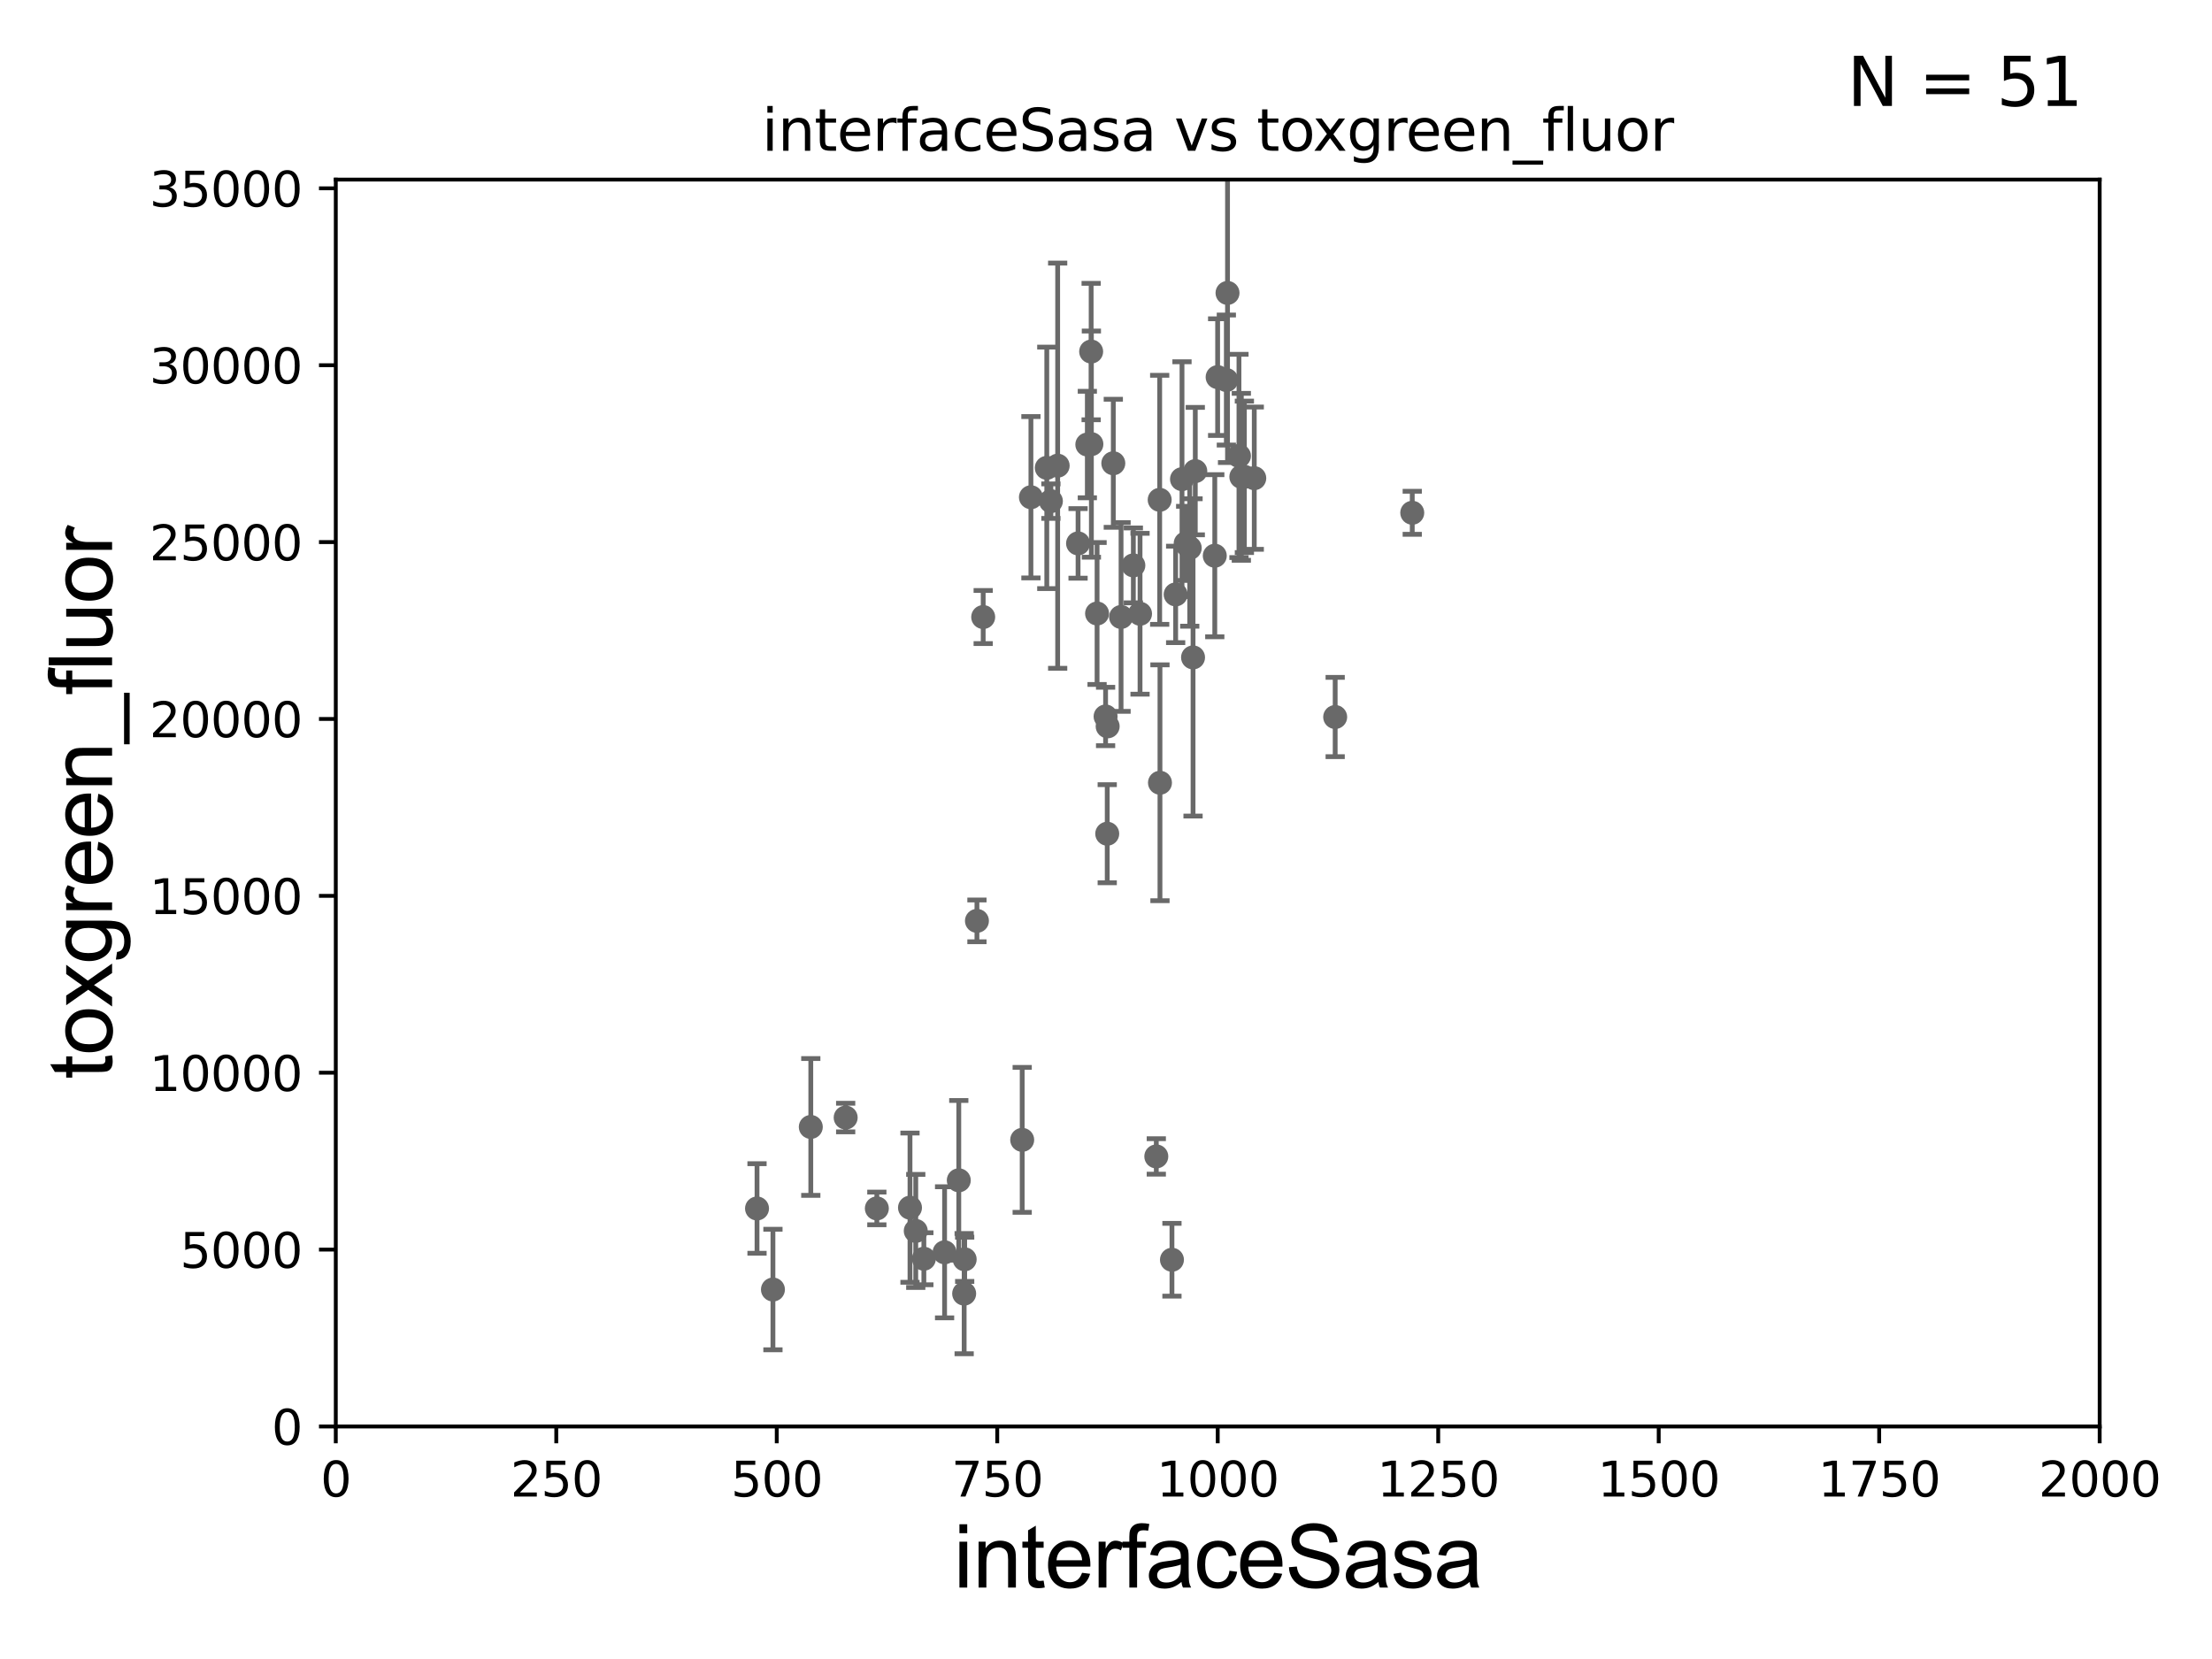 <?xml version="1.0" encoding="utf-8" standalone="no"?>
<!DOCTYPE svg PUBLIC "-//W3C//DTD SVG 1.1//EN"
  "http://www.w3.org/Graphics/SVG/1.1/DTD/svg11.dtd">
<svg xmlns:xlink="http://www.w3.org/1999/xlink" width="460.8pt" height="345.6pt" viewBox="0 0 460.8 345.6" xmlns="http://www.w3.org/2000/svg" version="1.1">
 <defs>
  <style type="text/css">*{stroke-linejoin: round; stroke-linecap: butt}</style>
 </defs>
 <g id="figure_1">
  <g id="patch_1">
   <path d="M 0 345.6 
L 460.8 345.6 
L 460.8 0 
L 0 0 
z
" style="fill: #ffffff"/>
  </g>
  <g id="axes_1">
   <g id="patch_2">
    <path d="M 69.95 297.16 
L 437.4 297.16 
L 437.4 37.411 
L 69.95 37.411 
z
" style="fill: #ffffff"/>
   </g>
   <g id="PathCollection_1">
    <defs>
     <path id="m11d00d1cd7" d="M 0 1.118 
C 0.297 1.118 0.581 1 0.791 0.791 
C 1 0.581 1.118 0.297 1.118 0 
C 1.118 -0.297 1 -0.581 0.791 -0.791 
C 0.581 -1 0.297 -1.118 0 -1.118 
C -0.297 -1.118 -0.581 -1 -0.791 -0.791 
C -1 -0.581 -1.118 -0.297 -1.118 0 
C -1.118 0.297 -1 0.581 -0.791 0.791 
C -0.581 1 -0.297 1.118 0 1.118 
z
" style="stroke: #696969"/>
    </defs>
    <g clip-path="url(#p1faf24bd53)">
     <use xlink:href="#m11d00d1cd7" x="246.998" y="113.199" style="fill: #696969; stroke: #696969"/>
     <use xlink:href="#m11d00d1cd7" x="204.817" y="128.542" style="fill: #696969; stroke: #696969"/>
     <use xlink:href="#m11d00d1cd7" x="226.511" y="92.606" style="fill: #696969; stroke: #696969"/>
     <use xlink:href="#m11d00d1cd7" x="220.331" y="97.008" style="fill: #696969; stroke: #696969"/>
     <use xlink:href="#m11d00d1cd7" x="218.922" y="104.399" style="fill: #696969; stroke: #696969"/>
     <use xlink:href="#m11d00d1cd7" x="212.941" y="237.453" style="fill: #696969; stroke: #696969"/>
     <use xlink:href="#m11d00d1cd7" x="233.537" y="128.528" style="fill: #696969; stroke: #696969"/>
     <use xlink:href="#m11d00d1cd7" x="230.656" y="173.68" style="fill: #696969; stroke: #696969"/>
     <use xlink:href="#m11d00d1cd7" x="240.879" y="240.906" style="fill: #696969; stroke: #696969"/>
     <use xlink:href="#m11d00d1cd7" x="244.14" y="262.429" style="fill: #696969; stroke: #696969"/>
     <use xlink:href="#m11d00d1cd7" x="157.701" y="251.749" style="fill: #696969; stroke: #696969"/>
     <use xlink:href="#m11d00d1cd7" x="230.746" y="151.31" style="fill: #696969; stroke: #696969"/>
     <use xlink:href="#m11d00d1cd7" x="214.76" y="103.583" style="fill: #696969; stroke: #696969"/>
     <use xlink:href="#m11d00d1cd7" x="200.852" y="269.485" style="fill: #696969; stroke: #696969"/>
     <use xlink:href="#m11d00d1cd7" x="200.959" y="262.34" style="fill: #696969; stroke: #696969"/>
     <use xlink:href="#m11d00d1cd7" x="203.514" y="191.835" style="fill: #696969; stroke: #696969"/>
     <use xlink:href="#m11d00d1cd7" x="192.456" y="262.218" style="fill: #696969; stroke: #696969"/>
     <use xlink:href="#m11d00d1cd7" x="189.568" y="251.58" style="fill: #696969; stroke: #696969"/>
     <use xlink:href="#m11d00d1cd7" x="199.733" y="245.88" style="fill: #696969; stroke: #696969"/>
     <use xlink:href="#m11d00d1cd7" x="176.169" y="232.809" style="fill: #696969; stroke: #696969"/>
     <use xlink:href="#m11d00d1cd7" x="196.775" y="260.876" style="fill: #696969; stroke: #696969"/>
     <use xlink:href="#m11d00d1cd7" x="190.769" y="256.425" style="fill: #696969; stroke: #696969"/>
     <use xlink:href="#m11d00d1cd7" x="161.017" y="268.632" style="fill: #696969; stroke: #696969"/>
     <use xlink:href="#m11d00d1cd7" x="182.662" y="251.735" style="fill: #696969; stroke: #696969"/>
     <use xlink:href="#m11d00d1cd7" x="168.904" y="234.765" style="fill: #696969; stroke: #696969"/>
     <use xlink:href="#m11d00d1cd7" x="231.922" y="96.508" style="fill: #696969; stroke: #696969"/>
     <use xlink:href="#m11d00d1cd7" x="253.655" y="78.559" style="fill: #696969; stroke: #696969"/>
     <use xlink:href="#m11d00d1cd7" x="248.533" y="136.951" style="fill: #696969; stroke: #696969"/>
     <use xlink:href="#m11d00d1cd7" x="246.232" y="99.816" style="fill: #696969; stroke: #696969"/>
     <use xlink:href="#m11d00d1cd7" x="258.099" y="94.978" style="fill: #696969; stroke: #696969"/>
     <use xlink:href="#m11d00d1cd7" x="224.58" y="113.2" style="fill: #696969; stroke: #696969"/>
     <use xlink:href="#m11d00d1cd7" x="255.47" y="79.167" style="fill: #696969; stroke: #696969"/>
     <use xlink:href="#m11d00d1cd7" x="261.287" y="99.614" style="fill: #696969; stroke: #696969"/>
     <use xlink:href="#m11d00d1cd7" x="227.307" y="73.236" style="fill: #696969; stroke: #696969"/>
     <use xlink:href="#m11d00d1cd7" x="253.061" y="115.767" style="fill: #696969; stroke: #696969"/>
     <use xlink:href="#m11d00d1cd7" x="258.593" y="99.328" style="fill: #696969; stroke: #696969"/>
     <use xlink:href="#m11d00d1cd7" x="247.844" y="114.153" style="fill: #696969; stroke: #696969"/>
     <use xlink:href="#m11d00d1cd7" x="227.355" y="92.52" style="fill: #696969; stroke: #696969"/>
     <use xlink:href="#m11d00d1cd7" x="259.227" y="99.335" style="fill: #696969; stroke: #696969"/>
     <use xlink:href="#m11d00d1cd7" x="237.491" y="127.858" style="fill: #696969; stroke: #696969"/>
     <use xlink:href="#m11d00d1cd7" x="244.911" y="123.829" style="fill: #696969; stroke: #696969"/>
     <use xlink:href="#m11d00d1cd7" x="255.716" y="61.025" style="fill: #696969; stroke: #696969"/>
     <use xlink:href="#m11d00d1cd7" x="249.001" y="98.139" style="fill: #696969; stroke: #696969"/>
     <use xlink:href="#m11d00d1cd7" x="230.314" y="149.256" style="fill: #696969; stroke: #696969"/>
     <use xlink:href="#m11d00d1cd7" x="218.064" y="97.461" style="fill: #696969; stroke: #696969"/>
     <use xlink:href="#m11d00d1cd7" x="241.643" y="163.062" style="fill: #696969; stroke: #696969"/>
     <use xlink:href="#m11d00d1cd7" x="236.098" y="117.781" style="fill: #696969; stroke: #696969"/>
     <use xlink:href="#m11d00d1cd7" x="294.197" y="106.821" style="fill: #696969; stroke: #696969"/>
     <use xlink:href="#m11d00d1cd7" x="228.541" y="127.804" style="fill: #696969; stroke: #696969"/>
     <use xlink:href="#m11d00d1cd7" x="241.584" y="104.123" style="fill: #696969; stroke: #696969"/>
     <use xlink:href="#m11d00d1cd7" x="278.142" y="149.367" style="fill: #696969; stroke: #696969"/>
    </g>
   </g>
   <g id="matplotlib.axis_1">
    <g id="xtick_1">
     <g id="line2d_1">
      <defs>
       <path id="meb6c9aed50" d="M 0 0 
L 0 3.5 
" style="stroke: #000000; stroke-width: 0.8"/>
      </defs>
      <g>
       <use xlink:href="#meb6c9aed50" x="69.95" y="297.16" style="stroke: #000000; stroke-width: 0.8"/>
      </g>
     </g>
     <g id="text_1">
      <!-- 0 -->
      <g transform="translate(66.769 311.758)scale(0.1 -0.1)">
       <defs>
        <path id="DejaVuSans-30" d="M 2034 4250 
Q 1547 4250 1301 3770 
Q 1056 3291 1056 2328 
Q 1056 1369 1301 889 
Q 1547 409 2034 409 
Q 2525 409 2770 889 
Q 3016 1369 3016 2328 
Q 3016 3291 2770 3770 
Q 2525 4250 2034 4250 
z
M 2034 4750 
Q 2819 4750 3233 4129 
Q 3647 3509 3647 2328 
Q 3647 1150 3233 529 
Q 2819 -91 2034 -91 
Q 1250 -91 836 529 
Q 422 1150 422 2328 
Q 422 3509 836 4129 
Q 1250 4750 2034 4750 
z
" transform="scale(0.016)"/>
       </defs>
       <use xlink:href="#DejaVuSans-30"/>
      </g>
     </g>
    </g>
    <g id="xtick_2">
     <g id="line2d_2">
      <g>
       <use xlink:href="#meb6c9aed50" x="115.881" y="297.16" style="stroke: #000000; stroke-width: 0.8"/>
      </g>
     </g>
     <g id="text_2">
      <!-- 250 -->
      <g transform="translate(106.338 311.758)scale(0.1 -0.1)">
       <defs>
        <path id="DejaVuSans-32" d="M 1228 531 
L 3431 531 
L 3431 0 
L 469 0 
L 469 531 
Q 828 903 1448 1529 
Q 2069 2156 2228 2338 
Q 2531 2678 2651 2914 
Q 2772 3150 2772 3378 
Q 2772 3750 2511 3984 
Q 2250 4219 1831 4219 
Q 1534 4219 1204 4116 
Q 875 4013 500 3803 
L 500 4441 
Q 881 4594 1212 4672 
Q 1544 4750 1819 4750 
Q 2544 4750 2975 4387 
Q 3406 4025 3406 3419 
Q 3406 3131 3298 2873 
Q 3191 2616 2906 2266 
Q 2828 2175 2409 1742 
Q 1991 1309 1228 531 
z
" transform="scale(0.016)"/>
        <path id="DejaVuSans-35" d="M 691 4666 
L 3169 4666 
L 3169 4134 
L 1269 4134 
L 1269 2991 
Q 1406 3038 1543 3061 
Q 1681 3084 1819 3084 
Q 2600 3084 3056 2656 
Q 3513 2228 3513 1497 
Q 3513 744 3044 326 
Q 2575 -91 1722 -91 
Q 1428 -91 1123 -41 
Q 819 9 494 109 
L 494 744 
Q 775 591 1075 516 
Q 1375 441 1709 441 
Q 2250 441 2565 725 
Q 2881 1009 2881 1497 
Q 2881 1984 2565 2268 
Q 2250 2553 1709 2553 
Q 1456 2553 1204 2497 
Q 953 2441 691 2322 
L 691 4666 
z
" transform="scale(0.016)"/>
       </defs>
       <use xlink:href="#DejaVuSans-32"/>
       <use xlink:href="#DejaVuSans-35" x="63.623"/>
       <use xlink:href="#DejaVuSans-30" x="127.246"/>
      </g>
     </g>
    </g>
    <g id="xtick_3">
     <g id="line2d_3">
      <g>
       <use xlink:href="#meb6c9aed50" x="161.812" y="297.16" style="stroke: #000000; stroke-width: 0.8"/>
      </g>
     </g>
     <g id="text_3">
      <!-- 500 -->
      <g transform="translate(152.269 311.758)scale(0.1 -0.1)">
       <use xlink:href="#DejaVuSans-35"/>
       <use xlink:href="#DejaVuSans-30" x="63.623"/>
       <use xlink:href="#DejaVuSans-30" x="127.246"/>
      </g>
     </g>
    </g>
    <g id="xtick_4">
     <g id="line2d_4">
      <g>
       <use xlink:href="#meb6c9aed50" x="207.744" y="297.16" style="stroke: #000000; stroke-width: 0.8"/>
      </g>
     </g>
     <g id="text_4">
      <!-- 750 -->
      <g transform="translate(198.2 311.758)scale(0.1 -0.1)">
       <defs>
        <path id="DejaVuSans-37" d="M 525 4666 
L 3525 4666 
L 3525 4397 
L 1831 0 
L 1172 0 
L 2766 4134 
L 525 4134 
L 525 4666 
z
" transform="scale(0.016)"/>
       </defs>
       <use xlink:href="#DejaVuSans-37"/>
       <use xlink:href="#DejaVuSans-35" x="63.623"/>
       <use xlink:href="#DejaVuSans-30" x="127.246"/>
      </g>
     </g>
    </g>
    <g id="xtick_5">
     <g id="line2d_5">
      <g>
       <use xlink:href="#meb6c9aed50" x="253.675" y="297.16" style="stroke: #000000; stroke-width: 0.8"/>
      </g>
     </g>
     <g id="text_5">
      <!-- 1000 -->
      <g transform="translate(240.95 311.758)scale(0.1 -0.1)">
       <defs>
        <path id="DejaVuSans-31" d="M 794 531 
L 1825 531 
L 1825 4091 
L 703 3866 
L 703 4441 
L 1819 4666 
L 2450 4666 
L 2450 531 
L 3481 531 
L 3481 0 
L 794 0 
L 794 531 
z
" transform="scale(0.016)"/>
       </defs>
       <use xlink:href="#DejaVuSans-31"/>
       <use xlink:href="#DejaVuSans-30" x="63.623"/>
       <use xlink:href="#DejaVuSans-30" x="127.246"/>
       <use xlink:href="#DejaVuSans-30" x="190.869"/>
      </g>
     </g>
    </g>
    <g id="xtick_6">
     <g id="line2d_6">
      <g>
       <use xlink:href="#meb6c9aed50" x="299.606" y="297.16" style="stroke: #000000; stroke-width: 0.8"/>
      </g>
     </g>
     <g id="text_6">
      <!-- 1250 -->
      <g transform="translate(286.881 311.758)scale(0.1 -0.1)">
       <use xlink:href="#DejaVuSans-31"/>
       <use xlink:href="#DejaVuSans-32" x="63.623"/>
       <use xlink:href="#DejaVuSans-35" x="127.246"/>
       <use xlink:href="#DejaVuSans-30" x="190.869"/>
      </g>
     </g>
    </g>
    <g id="xtick_7">
     <g id="line2d_7">
      <g>
       <use xlink:href="#meb6c9aed50" x="345.538" y="297.16" style="stroke: #000000; stroke-width: 0.8"/>
      </g>
     </g>
     <g id="text_7">
      <!-- 1500 -->
      <g transform="translate(332.812 311.758)scale(0.1 -0.1)">
       <use xlink:href="#DejaVuSans-31"/>
       <use xlink:href="#DejaVuSans-35" x="63.623"/>
       <use xlink:href="#DejaVuSans-30" x="127.246"/>
       <use xlink:href="#DejaVuSans-30" x="190.869"/>
      </g>
     </g>
    </g>
    <g id="xtick_8">
     <g id="line2d_8">
      <g>
       <use xlink:href="#meb6c9aed50" x="391.469" y="297.16" style="stroke: #000000; stroke-width: 0.8"/>
      </g>
     </g>
     <g id="text_8">
      <!-- 1750 -->
      <g transform="translate(378.744 311.758)scale(0.1 -0.1)">
       <use xlink:href="#DejaVuSans-31"/>
       <use xlink:href="#DejaVuSans-37" x="63.623"/>
       <use xlink:href="#DejaVuSans-35" x="127.246"/>
       <use xlink:href="#DejaVuSans-30" x="190.869"/>
      </g>
     </g>
    </g>
    <g id="xtick_9">
     <g id="line2d_9">
      <g>
       <use xlink:href="#meb6c9aed50" x="437.4" y="297.16" style="stroke: #000000; stroke-width: 0.8"/>
      </g>
     </g>
     <g id="text_9">
      <!-- 2000 -->
      <g transform="translate(424.675 311.758)scale(0.1 -0.1)">
       <use xlink:href="#DejaVuSans-32"/>
       <use xlink:href="#DejaVuSans-30" x="63.623"/>
       <use xlink:href="#DejaVuSans-30" x="127.246"/>
       <use xlink:href="#DejaVuSans-30" x="190.869"/>
      </g>
     </g>
    </g>
    <g id="text_10">
     <!-- interfaceSasa -->
     <g transform="translate(198.646 330.722)scale(0.18 -0.18)">
      <defs>
       <path id="ArialMT-69" d="M 425 3934 
L 425 4581 
L 988 4581 
L 988 3934 
L 425 3934 
z
M 425 0 
L 425 3319 
L 988 3319 
L 988 0 
L 425 0 
z
" transform="scale(0.016)"/>
       <path id="ArialMT-6e" d="M 422 0 
L 422 3319 
L 928 3319 
L 928 2847 
Q 1294 3394 1984 3394 
Q 2284 3394 2536 3286 
Q 2788 3178 2913 3003 
Q 3038 2828 3088 2588 
Q 3119 2431 3119 2041 
L 3119 0 
L 2556 0 
L 2556 2019 
Q 2556 2363 2490 2533 
Q 2425 2703 2258 2804 
Q 2091 2906 1866 2906 
Q 1506 2906 1245 2678 
Q 984 2450 984 1813 
L 984 0 
L 422 0 
z
" transform="scale(0.016)"/>
       <path id="ArialMT-74" d="M 1650 503 
L 1731 6 
Q 1494 -44 1306 -44 
Q 1000 -44 831 53 
Q 663 150 594 308 
Q 525 466 525 972 
L 525 2881 
L 113 2881 
L 113 3319 
L 525 3319 
L 525 4141 
L 1084 4478 
L 1084 3319 
L 1650 3319 
L 1650 2881 
L 1084 2881 
L 1084 941 
Q 1084 700 1114 631 
Q 1144 563 1211 522 
Q 1278 481 1403 481 
Q 1497 481 1650 503 
z
" transform="scale(0.016)"/>
       <path id="ArialMT-65" d="M 2694 1069 
L 3275 997 
Q 3138 488 2766 206 
Q 2394 -75 1816 -75 
Q 1088 -75 661 373 
Q 234 822 234 1631 
Q 234 2469 665 2931 
Q 1097 3394 1784 3394 
Q 2450 3394 2872 2941 
Q 3294 2488 3294 1666 
Q 3294 1616 3291 1516 
L 816 1516 
Q 847 969 1125 678 
Q 1403 388 1819 388 
Q 2128 388 2347 550 
Q 2566 713 2694 1069 
z
M 847 1978 
L 2700 1978 
Q 2663 2397 2488 2606 
Q 2219 2931 1791 2931 
Q 1403 2931 1139 2672 
Q 875 2413 847 1978 
z
" transform="scale(0.016)"/>
       <path id="ArialMT-72" d="M 416 0 
L 416 3319 
L 922 3319 
L 922 2816 
Q 1116 3169 1280 3281 
Q 1444 3394 1641 3394 
Q 1925 3394 2219 3213 
L 2025 2691 
Q 1819 2813 1613 2813 
Q 1428 2813 1281 2702 
Q 1134 2591 1072 2394 
Q 978 2094 978 1738 
L 978 0 
L 416 0 
z
" transform="scale(0.016)"/>
       <path id="ArialMT-66" d="M 556 0 
L 556 2881 
L 59 2881 
L 59 3319 
L 556 3319 
L 556 3672 
Q 556 4006 616 4169 
Q 697 4388 901 4523 
Q 1106 4659 1475 4659 
Q 1713 4659 2000 4603 
L 1916 4113 
Q 1741 4144 1584 4144 
Q 1328 4144 1222 4034 
Q 1116 3925 1116 3625 
L 1116 3319 
L 1763 3319 
L 1763 2881 
L 1116 2881 
L 1116 0 
L 556 0 
z
" transform="scale(0.016)"/>
       <path id="ArialMT-61" d="M 2588 409 
Q 2275 144 1986 34 
Q 1697 -75 1366 -75 
Q 819 -75 525 192 
Q 231 459 231 875 
Q 231 1119 342 1320 
Q 453 1522 633 1644 
Q 813 1766 1038 1828 
Q 1203 1872 1538 1913 
Q 2219 1994 2541 2106 
Q 2544 2222 2544 2253 
Q 2544 2597 2384 2738 
Q 2169 2928 1744 2928 
Q 1347 2928 1158 2789 
Q 969 2650 878 2297 
L 328 2372 
Q 403 2725 575 2942 
Q 747 3159 1072 3276 
Q 1397 3394 1825 3394 
Q 2250 3394 2515 3294 
Q 2781 3194 2906 3042 
Q 3031 2891 3081 2659 
Q 3109 2516 3109 2141 
L 3109 1391 
Q 3109 606 3145 398 
Q 3181 191 3288 0 
L 2700 0 
Q 2613 175 2588 409 
z
M 2541 1666 
Q 2234 1541 1622 1453 
Q 1275 1403 1131 1340 
Q 988 1278 909 1158 
Q 831 1038 831 891 
Q 831 666 1001 516 
Q 1172 366 1500 366 
Q 1825 366 2078 508 
Q 2331 650 2450 897 
Q 2541 1088 2541 1459 
L 2541 1666 
z
" transform="scale(0.016)"/>
       <path id="ArialMT-63" d="M 2588 1216 
L 3141 1144 
Q 3050 572 2676 248 
Q 2303 -75 1759 -75 
Q 1078 -75 664 370 
Q 250 816 250 1647 
Q 250 2184 428 2587 
Q 606 2991 970 3192 
Q 1334 3394 1763 3394 
Q 2303 3394 2647 3120 
Q 2991 2847 3088 2344 
L 2541 2259 
Q 2463 2594 2264 2762 
Q 2066 2931 1784 2931 
Q 1359 2931 1093 2626 
Q 828 2322 828 1663 
Q 828 994 1084 691 
Q 1341 388 1753 388 
Q 2084 388 2306 591 
Q 2528 794 2588 1216 
z
" transform="scale(0.016)"/>
       <path id="ArialMT-53" d="M 288 1472 
L 859 1522 
Q 900 1178 1048 958 
Q 1197 738 1509 602 
Q 1822 466 2213 466 
Q 2559 466 2825 569 
Q 3091 672 3220 851 
Q 3350 1031 3350 1244 
Q 3350 1459 3225 1620 
Q 3100 1781 2813 1891 
Q 2628 1963 1997 2114 
Q 1366 2266 1113 2400 
Q 784 2572 623 2826 
Q 463 3081 463 3397 
Q 463 3744 659 4045 
Q 856 4347 1234 4503 
Q 1613 4659 2075 4659 
Q 2584 4659 2973 4495 
Q 3363 4331 3572 4012 
Q 3781 3694 3797 3291 
L 3216 3247 
Q 3169 3681 2898 3903 
Q 2628 4125 2100 4125 
Q 1550 4125 1298 3923 
Q 1047 3722 1047 3438 
Q 1047 3191 1225 3031 
Q 1400 2872 2139 2705 
Q 2878 2538 3153 2413 
Q 3553 2228 3743 1945 
Q 3934 1663 3934 1294 
Q 3934 928 3725 604 
Q 3516 281 3123 101 
Q 2731 -78 2241 -78 
Q 1619 -78 1198 103 
Q 778 284 539 648 
Q 300 1013 288 1472 
z
" transform="scale(0.016)"/>
       <path id="ArialMT-73" d="M 197 991 
L 753 1078 
Q 800 744 1014 566 
Q 1228 388 1613 388 
Q 2000 388 2187 545 
Q 2375 703 2375 916 
Q 2375 1106 2209 1216 
Q 2094 1291 1634 1406 
Q 1016 1563 777 1677 
Q 538 1791 414 1992 
Q 291 2194 291 2438 
Q 291 2659 392 2848 
Q 494 3038 669 3163 
Q 800 3259 1026 3326 
Q 1253 3394 1513 3394 
Q 1903 3394 2198 3281 
Q 2494 3169 2634 2976 
Q 2775 2784 2828 2463 
L 2278 2388 
Q 2241 2644 2061 2787 
Q 1881 2931 1553 2931 
Q 1166 2931 1000 2803 
Q 834 2675 834 2503 
Q 834 2394 903 2306 
Q 972 2216 1119 2156 
Q 1203 2125 1616 2013 
Q 2213 1853 2448 1751 
Q 2684 1650 2818 1456 
Q 2953 1263 2953 975 
Q 2953 694 2789 445 
Q 2625 197 2315 61 
Q 2006 -75 1616 -75 
Q 969 -75 630 194 
Q 291 463 197 991 
z
" transform="scale(0.016)"/>
      </defs>
      <use xlink:href="#ArialMT-69"/>
      <use xlink:href="#ArialMT-6e" x="22.217"/>
      <use xlink:href="#ArialMT-74" x="77.832"/>
      <use xlink:href="#ArialMT-65" x="105.615"/>
      <use xlink:href="#ArialMT-72" x="161.23"/>
      <use xlink:href="#ArialMT-66" x="194.531"/>
      <use xlink:href="#ArialMT-61" x="222.314"/>
      <use xlink:href="#ArialMT-63" x="277.93"/>
      <use xlink:href="#ArialMT-65" x="327.93"/>
      <use xlink:href="#ArialMT-53" x="383.545"/>
      <use xlink:href="#ArialMT-61" x="450.244"/>
      <use xlink:href="#ArialMT-73" x="505.859"/>
      <use xlink:href="#ArialMT-61" x="555.859"/>
     </g>
    </g>
   </g>
   <g id="matplotlib.axis_2">
    <g id="ytick_1">
     <g id="line2d_10">
      <defs>
       <path id="mc07e0107ce" d="M 0 0 
L -3.5 0 
" style="stroke: #000000; stroke-width: 0.8"/>
      </defs>
      <g>
       <use xlink:href="#mc07e0107ce" x="69.95" y="297.16" style="stroke: #000000; stroke-width: 0.8"/>
      </g>
     </g>
     <g id="text_11">
      <!-- 0 -->
      <g transform="translate(56.587 300.959)scale(0.1 -0.1)">
       <use xlink:href="#DejaVuSans-30"/>
      </g>
     </g>
    </g>
    <g id="ytick_2">
     <g id="line2d_11">
      <g>
       <use xlink:href="#mc07e0107ce" x="69.95" y="260.313" style="stroke: #000000; stroke-width: 0.8"/>
      </g>
     </g>
     <g id="text_12">
      <!-- 5000 -->
      <g transform="translate(37.5 264.112)scale(0.1 -0.1)">
       <use xlink:href="#DejaVuSans-35"/>
       <use xlink:href="#DejaVuSans-30" x="63.623"/>
       <use xlink:href="#DejaVuSans-30" x="127.246"/>
       <use xlink:href="#DejaVuSans-30" x="190.869"/>
      </g>
     </g>
    </g>
    <g id="ytick_3">
     <g id="line2d_12">
      <g>
       <use xlink:href="#mc07e0107ce" x="69.95" y="223.467" style="stroke: #000000; stroke-width: 0.8"/>
      </g>
     </g>
     <g id="text_13">
      <!-- 10000 -->
      <g transform="translate(31.137 227.266)scale(0.1 -0.1)">
       <use xlink:href="#DejaVuSans-31"/>
       <use xlink:href="#DejaVuSans-30" x="63.623"/>
       <use xlink:href="#DejaVuSans-30" x="127.246"/>
       <use xlink:href="#DejaVuSans-30" x="190.869"/>
       <use xlink:href="#DejaVuSans-30" x="254.492"/>
      </g>
     </g>
    </g>
    <g id="ytick_4">
     <g id="line2d_13">
      <g>
       <use xlink:href="#mc07e0107ce" x="69.95" y="186.62" style="stroke: #000000; stroke-width: 0.8"/>
      </g>
     </g>
     <g id="text_14">
      <!-- 15000 -->
      <g transform="translate(31.137 190.419)scale(0.1 -0.1)">
       <use xlink:href="#DejaVuSans-31"/>
       <use xlink:href="#DejaVuSans-35" x="63.623"/>
       <use xlink:href="#DejaVuSans-30" x="127.246"/>
       <use xlink:href="#DejaVuSans-30" x="190.869"/>
       <use xlink:href="#DejaVuSans-30" x="254.492"/>
      </g>
     </g>
    </g>
    <g id="ytick_5">
     <g id="line2d_14">
      <g>
       <use xlink:href="#mc07e0107ce" x="69.95" y="149.773" style="stroke: #000000; stroke-width: 0.8"/>
      </g>
     </g>
     <g id="text_15">
      <!-- 20000 -->
      <g transform="translate(31.137 153.572)scale(0.1 -0.1)">
       <use xlink:href="#DejaVuSans-32"/>
       <use xlink:href="#DejaVuSans-30" x="63.623"/>
       <use xlink:href="#DejaVuSans-30" x="127.246"/>
       <use xlink:href="#DejaVuSans-30" x="190.869"/>
       <use xlink:href="#DejaVuSans-30" x="254.492"/>
      </g>
     </g>
    </g>
    <g id="ytick_6">
     <g id="line2d_15">
      <g>
       <use xlink:href="#mc07e0107ce" x="69.95" y="112.926" style="stroke: #000000; stroke-width: 0.8"/>
      </g>
     </g>
     <g id="text_16">
      <!-- 25000 -->
      <g transform="translate(31.137 116.726)scale(0.1 -0.1)">
       <use xlink:href="#DejaVuSans-32"/>
       <use xlink:href="#DejaVuSans-35" x="63.623"/>
       <use xlink:href="#DejaVuSans-30" x="127.246"/>
       <use xlink:href="#DejaVuSans-30" x="190.869"/>
       <use xlink:href="#DejaVuSans-30" x="254.492"/>
      </g>
     </g>
    </g>
    <g id="ytick_7">
     <g id="line2d_16">
      <g>
       <use xlink:href="#mc07e0107ce" x="69.95" y="76.08" style="stroke: #000000; stroke-width: 0.8"/>
      </g>
     </g>
     <g id="text_17">
      <!-- 30000 -->
      <g transform="translate(31.137 79.879)scale(0.1 -0.1)">
       <defs>
        <path id="DejaVuSans-33" d="M 2597 2516 
Q 3050 2419 3304 2112 
Q 3559 1806 3559 1356 
Q 3559 666 3084 287 
Q 2609 -91 1734 -91 
Q 1441 -91 1130 -33 
Q 819 25 488 141 
L 488 750 
Q 750 597 1062 519 
Q 1375 441 1716 441 
Q 2309 441 2620 675 
Q 2931 909 2931 1356 
Q 2931 1769 2642 2001 
Q 2353 2234 1838 2234 
L 1294 2234 
L 1294 2753 
L 1863 2753 
Q 2328 2753 2575 2939 
Q 2822 3125 2822 3475 
Q 2822 3834 2567 4026 
Q 2313 4219 1838 4219 
Q 1578 4219 1281 4162 
Q 984 4106 628 3988 
L 628 4550 
Q 988 4650 1302 4700 
Q 1616 4750 1894 4750 
Q 2613 4750 3031 4423 
Q 3450 4097 3450 3541 
Q 3450 3153 3228 2886 
Q 3006 2619 2597 2516 
z
" transform="scale(0.016)"/>
       </defs>
       <use xlink:href="#DejaVuSans-33"/>
       <use xlink:href="#DejaVuSans-30" x="63.623"/>
       <use xlink:href="#DejaVuSans-30" x="127.246"/>
       <use xlink:href="#DejaVuSans-30" x="190.869"/>
       <use xlink:href="#DejaVuSans-30" x="254.492"/>
      </g>
     </g>
    </g>
    <g id="ytick_8">
     <g id="line2d_17">
      <g>
       <use xlink:href="#mc07e0107ce" x="69.95" y="39.233" style="stroke: #000000; stroke-width: 0.8"/>
      </g>
     </g>
     <g id="text_18">
      <!-- 35000 -->
      <g transform="translate(31.137 43.032)scale(0.1 -0.1)">
       <use xlink:href="#DejaVuSans-33"/>
       <use xlink:href="#DejaVuSans-35" x="63.623"/>
       <use xlink:href="#DejaVuSans-30" x="127.246"/>
       <use xlink:href="#DejaVuSans-30" x="190.869"/>
       <use xlink:href="#DejaVuSans-30" x="254.492"/>
      </g>
     </g>
    </g>
    <g id="text_19">
     <!-- toxgreen_fluor -->
     <g transform="translate(23.349 224.818)rotate(-90)scale(0.18 -0.18)">
      <defs>
       <path id="ArialMT-6f" d="M 213 1659 
Q 213 2581 725 3025 
Q 1153 3394 1769 3394 
Q 2453 3394 2887 2945 
Q 3322 2497 3322 1706 
Q 3322 1066 3130 698 
Q 2938 331 2570 128 
Q 2203 -75 1769 -75 
Q 1072 -75 642 372 
Q 213 819 213 1659 
z
M 791 1659 
Q 791 1022 1069 705 
Q 1347 388 1769 388 
Q 2188 388 2466 706 
Q 2744 1025 2744 1678 
Q 2744 2294 2464 2611 
Q 2184 2928 1769 2928 
Q 1347 2928 1069 2612 
Q 791 2297 791 1659 
z
" transform="scale(0.016)"/>
       <path id="ArialMT-78" d="M 47 0 
L 1259 1725 
L 138 3319 
L 841 3319 
L 1350 2541 
Q 1494 2319 1581 2169 
Q 1719 2375 1834 2534 
L 2394 3319 
L 3066 3319 
L 1919 1756 
L 3153 0 
L 2463 0 
L 1781 1031 
L 1600 1309 
L 728 0 
L 47 0 
z
" transform="scale(0.016)"/>
       <path id="ArialMT-67" d="M 319 -275 
L 866 -356 
Q 900 -609 1056 -725 
Q 1266 -881 1628 -881 
Q 2019 -881 2231 -725 
Q 2444 -569 2519 -288 
Q 2563 -116 2559 434 
Q 2191 0 1641 0 
Q 956 0 581 494 
Q 206 988 206 1678 
Q 206 2153 378 2554 
Q 550 2956 876 3175 
Q 1203 3394 1644 3394 
Q 2231 3394 2613 2919 
L 2613 3319 
L 3131 3319 
L 3131 450 
Q 3131 -325 2973 -648 
Q 2816 -972 2473 -1159 
Q 2131 -1347 1631 -1347 
Q 1038 -1347 672 -1080 
Q 306 -813 319 -275 
z
M 784 1719 
Q 784 1066 1043 766 
Q 1303 466 1694 466 
Q 2081 466 2343 764 
Q 2606 1063 2606 1700 
Q 2606 2309 2336 2618 
Q 2066 2928 1684 2928 
Q 1309 2928 1046 2623 
Q 784 2319 784 1719 
z
" transform="scale(0.016)"/>
       <path id="ArialMT-5f" d="M -97 -1272 
L -97 -866 
L 3631 -866 
L 3631 -1272 
L -97 -1272 
z
" transform="scale(0.016)"/>
       <path id="ArialMT-6c" d="M 409 0 
L 409 4581 
L 972 4581 
L 972 0 
L 409 0 
z
" transform="scale(0.016)"/>
       <path id="ArialMT-75" d="M 2597 0 
L 2597 488 
Q 2209 -75 1544 -75 
Q 1250 -75 995 37 
Q 741 150 617 320 
Q 494 491 444 738 
Q 409 903 409 1263 
L 409 3319 
L 972 3319 
L 972 1478 
Q 972 1038 1006 884 
Q 1059 663 1231 536 
Q 1403 409 1656 409 
Q 1909 409 2131 539 
Q 2353 669 2445 892 
Q 2538 1116 2538 1541 
L 2538 3319 
L 3100 3319 
L 3100 0 
L 2597 0 
z
" transform="scale(0.016)"/>
      </defs>
      <use xlink:href="#ArialMT-74"/>
      <use xlink:href="#ArialMT-6f" x="27.783"/>
      <use xlink:href="#ArialMT-78" x="83.398"/>
      <use xlink:href="#ArialMT-67" x="133.398"/>
      <use xlink:href="#ArialMT-72" x="189.014"/>
      <use xlink:href="#ArialMT-65" x="222.314"/>
      <use xlink:href="#ArialMT-65" x="277.93"/>
      <use xlink:href="#ArialMT-6e" x="333.545"/>
      <use xlink:href="#ArialMT-5f" x="389.16"/>
      <use xlink:href="#ArialMT-66" x="444.775"/>
      <use xlink:href="#ArialMT-6c" x="472.559"/>
      <use xlink:href="#ArialMT-75" x="494.775"/>
      <use xlink:href="#ArialMT-6f" x="550.391"/>
      <use xlink:href="#ArialMT-72" x="606.006"/>
     </g>
    </g>
   </g>
   <g id="LineCollection_1">
    <path d="M 246.998 120.924 
L 246.998 105.473 
" clip-path="url(#p1faf24bd53)" style="fill: none; stroke: #696969"/>
    <path d="M 204.817 134.072 
L 204.817 123.012 
" clip-path="url(#p1faf24bd53)" style="fill: none; stroke: #696969"/>
    <path d="M 226.511 103.699 
L 226.511 81.513 
" clip-path="url(#p1faf24bd53)" style="fill: none; stroke: #696969"/>
    <path d="M 220.331 139.214 
L 220.331 54.803 
" clip-path="url(#p1faf24bd53)" style="fill: none; stroke: #696969"/>
    <path d="M 218.922 107.993 
L 218.922 100.805 
" clip-path="url(#p1faf24bd53)" style="fill: none; stroke: #696969"/>
    <path d="M 212.941 252.553 
L 212.941 222.354 
" clip-path="url(#p1faf24bd53)" style="fill: none; stroke: #696969"/>
    <path d="M 233.537 148.187 
L 233.537 108.869 
" clip-path="url(#p1faf24bd53)" style="fill: none; stroke: #696969"/>
    <path d="M 230.656 183.899 
L 230.656 163.462 
" clip-path="url(#p1faf24bd53)" style="fill: none; stroke: #696969"/>
    <path d="M 240.879 244.596 
L 240.879 237.215 
" clip-path="url(#p1faf24bd53)" style="fill: none; stroke: #696969"/>
    <path d="M 244.14 270.011 
L 244.14 254.847 
" clip-path="url(#p1faf24bd53)" style="fill: none; stroke: #696969"/>
    <path d="M 157.701 261.079 
L 157.701 242.419 
" clip-path="url(#p1faf24bd53)" style="fill: none; stroke: #696969"/>
    <path d="M 230.746 151.813 
L 230.746 150.807 
" clip-path="url(#p1faf24bd53)" style="fill: none; stroke: #696969"/>
    <path d="M 214.76 120.391 
L 214.76 86.776 
" clip-path="url(#p1faf24bd53)" style="fill: none; stroke: #696969"/>
    <path d="M 200.852 282.011 
L 200.852 256.959 
" clip-path="url(#p1faf24bd53)" style="fill: none; stroke: #696969"/>
    <path d="M 200.959 266.944 
L 200.959 257.736 
" clip-path="url(#p1faf24bd53)" style="fill: none; stroke: #696969"/>
    <path d="M 203.514 196.186 
L 203.514 187.485 
" clip-path="url(#p1faf24bd53)" style="fill: none; stroke: #696969"/>
    <path d="M 192.456 267.638 
L 192.456 256.798 
" clip-path="url(#p1faf24bd53)" style="fill: none; stroke: #696969"/>
    <path d="M 189.568 267.125 
L 189.568 236.035 
" clip-path="url(#p1faf24bd53)" style="fill: none; stroke: #696969"/>
    <path d="M 199.733 262.514 
L 199.733 229.247 
" clip-path="url(#p1faf24bd53)" style="fill: none; stroke: #696969"/>
    <path d="M 176.169 235.79 
L 176.169 229.828 
" clip-path="url(#p1faf24bd53)" style="fill: none; stroke: #696969"/>
    <path d="M 196.775 274.53 
L 196.775 247.222 
" clip-path="url(#p1faf24bd53)" style="fill: none; stroke: #696969"/>
    <path d="M 190.769 268.199 
L 190.769 244.651 
" clip-path="url(#p1faf24bd53)" style="fill: none; stroke: #696969"/>
    <path d="M 161.017 281.187 
L 161.017 256.078 
" clip-path="url(#p1faf24bd53)" style="fill: none; stroke: #696969"/>
    <path d="M 182.662 255.138 
L 182.662 248.331 
" clip-path="url(#p1faf24bd53)" style="fill: none; stroke: #696969"/>
    <path d="M 168.904 249.017 
L 168.904 220.513 
" clip-path="url(#p1faf24bd53)" style="fill: none; stroke: #696969"/>
    <path d="M 231.922 109.846 
L 231.922 83.17 
" clip-path="url(#p1faf24bd53)" style="fill: none; stroke: #696969"/>
    <path d="M 253.655 90.71 
L 253.655 66.407 
" clip-path="url(#p1faf24bd53)" style="fill: none; stroke: #696969"/>
    <path d="M 248.533 170 
L 248.533 103.901 
" clip-path="url(#p1faf24bd53)" style="fill: none; stroke: #696969"/>
    <path d="M 246.232 124.269 
L 246.232 75.362 
" clip-path="url(#p1faf24bd53)" style="fill: none; stroke: #696969"/>
    <path d="M 258.099 116.151 
L 258.099 73.806 
" clip-path="url(#p1faf24bd53)" style="fill: none; stroke: #696969"/>
    <path d="M 224.58 120.445 
L 224.58 105.956 
" clip-path="url(#p1faf24bd53)" style="fill: none; stroke: #696969"/>
    <path d="M 255.47 92.714 
L 255.47 65.62 
" clip-path="url(#p1faf24bd53)" style="fill: none; stroke: #696969"/>
    <path d="M 261.287 114.436 
L 261.287 84.791 
" clip-path="url(#p1faf24bd53)" style="fill: none; stroke: #696969"/>
    <path d="M 227.307 87.444 
L 227.307 59.027 
" clip-path="url(#p1faf24bd53)" style="fill: none; stroke: #696969"/>
    <path d="M 253.061 132.652 
L 253.061 98.881 
" clip-path="url(#p1faf24bd53)" style="fill: none; stroke: #696969"/>
    <path d="M 258.593 116.714 
L 258.593 81.941 
" clip-path="url(#p1faf24bd53)" style="fill: none; stroke: #696969"/>
    <path d="M 247.844 130.45 
L 247.844 97.856 
" clip-path="url(#p1faf24bd53)" style="fill: none; stroke: #696969"/>
    <path d="M 227.355 116.081 
L 227.355 68.96 
" clip-path="url(#p1faf24bd53)" style="fill: none; stroke: #696969"/>
    <path d="M 259.227 115.11 
L 259.227 83.56 
" clip-path="url(#p1faf24bd53)" style="fill: none; stroke: #696969"/>
    <path d="M 237.491 144.611 
L 237.491 111.105 
" clip-path="url(#p1faf24bd53)" style="fill: none; stroke: #696969"/>
    <path d="M 244.911 133.875 
L 244.911 113.784 
" clip-path="url(#p1faf24bd53)" style="fill: none; stroke: #696969"/>
    <path d="M 255.716 96.355 
L 255.716 25.695 
" clip-path="url(#p1faf24bd53)" style="fill: none; stroke: #696969"/>
    <path d="M 249.001 111.411 
L 249.001 84.868 
" clip-path="url(#p1faf24bd53)" style="fill: none; stroke: #696969"/>
    <path d="M 230.314 155.339 
L 230.314 143.173 
" clip-path="url(#p1faf24bd53)" style="fill: none; stroke: #696969"/>
    <path d="M 218.064 122.618 
L 218.064 72.305 
" clip-path="url(#p1faf24bd53)" style="fill: none; stroke: #696969"/>
    <path d="M 241.643 187.628 
L 241.643 138.496 
" clip-path="url(#p1faf24bd53)" style="fill: none; stroke: #696969"/>
    <path d="M 236.098 125.583 
L 236.098 109.98 
" clip-path="url(#p1faf24bd53)" style="fill: none; stroke: #696969"/>
    <path d="M 294.197 111.305 
L 294.197 102.337 
" clip-path="url(#p1faf24bd53)" style="fill: none; stroke: #696969"/>
    <path d="M 228.541 142.585 
L 228.541 113.023 
" clip-path="url(#p1faf24bd53)" style="fill: none; stroke: #696969"/>
    <path d="M 241.584 130.062 
L 241.584 78.185 
" clip-path="url(#p1faf24bd53)" style="fill: none; stroke: #696969"/>
    <path d="M 278.142 157.627 
L 278.142 141.107 
" clip-path="url(#p1faf24bd53)" style="fill: none; stroke: #696969"/>
   </g>
   <g id="line2d_18">
    <defs>
     <path id="mf34f145764" d="M 2 0 
L -2 -0 
" style="stroke: #696969"/>
    </defs>
    <g clip-path="url(#p1faf24bd53)">
     <use xlink:href="#mf34f145764" x="246.998" y="120.924" style="fill: #696969; stroke: #696969"/>
     <use xlink:href="#mf34f145764" x="204.817" y="134.072" style="fill: #696969; stroke: #696969"/>
     <use xlink:href="#mf34f145764" x="226.511" y="103.699" style="fill: #696969; stroke: #696969"/>
     <use xlink:href="#mf34f145764" x="220.331" y="139.214" style="fill: #696969; stroke: #696969"/>
     <use xlink:href="#mf34f145764" x="218.922" y="107.993" style="fill: #696969; stroke: #696969"/>
     <use xlink:href="#mf34f145764" x="212.941" y="252.553" style="fill: #696969; stroke: #696969"/>
     <use xlink:href="#mf34f145764" x="233.537" y="148.187" style="fill: #696969; stroke: #696969"/>
     <use xlink:href="#mf34f145764" x="230.656" y="183.899" style="fill: #696969; stroke: #696969"/>
     <use xlink:href="#mf34f145764" x="240.879" y="244.596" style="fill: #696969; stroke: #696969"/>
     <use xlink:href="#mf34f145764" x="244.14" y="270.011" style="fill: #696969; stroke: #696969"/>
     <use xlink:href="#mf34f145764" x="157.701" y="261.079" style="fill: #696969; stroke: #696969"/>
     <use xlink:href="#mf34f145764" x="230.746" y="151.813" style="fill: #696969; stroke: #696969"/>
     <use xlink:href="#mf34f145764" x="214.76" y="120.391" style="fill: #696969; stroke: #696969"/>
     <use xlink:href="#mf34f145764" x="200.852" y="282.011" style="fill: #696969; stroke: #696969"/>
     <use xlink:href="#mf34f145764" x="200.959" y="266.944" style="fill: #696969; stroke: #696969"/>
     <use xlink:href="#mf34f145764" x="203.514" y="196.186" style="fill: #696969; stroke: #696969"/>
     <use xlink:href="#mf34f145764" x="192.456" y="267.638" style="fill: #696969; stroke: #696969"/>
     <use xlink:href="#mf34f145764" x="189.568" y="267.125" style="fill: #696969; stroke: #696969"/>
     <use xlink:href="#mf34f145764" x="199.733" y="262.514" style="fill: #696969; stroke: #696969"/>
     <use xlink:href="#mf34f145764" x="176.169" y="235.79" style="fill: #696969; stroke: #696969"/>
     <use xlink:href="#mf34f145764" x="196.775" y="274.53" style="fill: #696969; stroke: #696969"/>
     <use xlink:href="#mf34f145764" x="190.769" y="268.199" style="fill: #696969; stroke: #696969"/>
     <use xlink:href="#mf34f145764" x="161.017" y="281.187" style="fill: #696969; stroke: #696969"/>
     <use xlink:href="#mf34f145764" x="182.662" y="255.138" style="fill: #696969; stroke: #696969"/>
     <use xlink:href="#mf34f145764" x="168.904" y="249.017" style="fill: #696969; stroke: #696969"/>
     <use xlink:href="#mf34f145764" x="231.922" y="109.846" style="fill: #696969; stroke: #696969"/>
     <use xlink:href="#mf34f145764" x="253.655" y="90.71" style="fill: #696969; stroke: #696969"/>
     <use xlink:href="#mf34f145764" x="248.533" y="170" style="fill: #696969; stroke: #696969"/>
     <use xlink:href="#mf34f145764" x="246.232" y="124.269" style="fill: #696969; stroke: #696969"/>
     <use xlink:href="#mf34f145764" x="258.099" y="116.151" style="fill: #696969; stroke: #696969"/>
     <use xlink:href="#mf34f145764" x="224.58" y="120.445" style="fill: #696969; stroke: #696969"/>
     <use xlink:href="#mf34f145764" x="255.47" y="92.714" style="fill: #696969; stroke: #696969"/>
     <use xlink:href="#mf34f145764" x="261.287" y="114.436" style="fill: #696969; stroke: #696969"/>
     <use xlink:href="#mf34f145764" x="227.307" y="87.444" style="fill: #696969; stroke: #696969"/>
     <use xlink:href="#mf34f145764" x="253.061" y="132.652" style="fill: #696969; stroke: #696969"/>
     <use xlink:href="#mf34f145764" x="258.593" y="116.714" style="fill: #696969; stroke: #696969"/>
     <use xlink:href="#mf34f145764" x="247.844" y="130.45" style="fill: #696969; stroke: #696969"/>
     <use xlink:href="#mf34f145764" x="227.355" y="116.081" style="fill: #696969; stroke: #696969"/>
     <use xlink:href="#mf34f145764" x="259.227" y="115.11" style="fill: #696969; stroke: #696969"/>
     <use xlink:href="#mf34f145764" x="237.491" y="144.611" style="fill: #696969; stroke: #696969"/>
     <use xlink:href="#mf34f145764" x="244.911" y="133.875" style="fill: #696969; stroke: #696969"/>
     <use xlink:href="#mf34f145764" x="255.716" y="96.355" style="fill: #696969; stroke: #696969"/>
     <use xlink:href="#mf34f145764" x="249.001" y="111.411" style="fill: #696969; stroke: #696969"/>
     <use xlink:href="#mf34f145764" x="230.314" y="155.339" style="fill: #696969; stroke: #696969"/>
     <use xlink:href="#mf34f145764" x="218.064" y="122.618" style="fill: #696969; stroke: #696969"/>
     <use xlink:href="#mf34f145764" x="241.643" y="187.628" style="fill: #696969; stroke: #696969"/>
     <use xlink:href="#mf34f145764" x="236.098" y="125.583" style="fill: #696969; stroke: #696969"/>
     <use xlink:href="#mf34f145764" x="294.197" y="111.305" style="fill: #696969; stroke: #696969"/>
     <use xlink:href="#mf34f145764" x="228.541" y="142.585" style="fill: #696969; stroke: #696969"/>
     <use xlink:href="#mf34f145764" x="241.584" y="130.062" style="fill: #696969; stroke: #696969"/>
     <use xlink:href="#mf34f145764" x="278.142" y="157.627" style="fill: #696969; stroke: #696969"/>
    </g>
   </g>
   <g id="line2d_19">
    <g clip-path="url(#p1faf24bd53)">
     <use xlink:href="#mf34f145764" x="246.998" y="105.473" style="fill: #696969; stroke: #696969"/>
     <use xlink:href="#mf34f145764" x="204.817" y="123.012" style="fill: #696969; stroke: #696969"/>
     <use xlink:href="#mf34f145764" x="226.511" y="81.513" style="fill: #696969; stroke: #696969"/>
     <use xlink:href="#mf34f145764" x="220.331" y="54.803" style="fill: #696969; stroke: #696969"/>
     <use xlink:href="#mf34f145764" x="218.922" y="100.805" style="fill: #696969; stroke: #696969"/>
     <use xlink:href="#mf34f145764" x="212.941" y="222.354" style="fill: #696969; stroke: #696969"/>
     <use xlink:href="#mf34f145764" x="233.537" y="108.869" style="fill: #696969; stroke: #696969"/>
     <use xlink:href="#mf34f145764" x="230.656" y="163.462" style="fill: #696969; stroke: #696969"/>
     <use xlink:href="#mf34f145764" x="240.879" y="237.215" style="fill: #696969; stroke: #696969"/>
     <use xlink:href="#mf34f145764" x="244.14" y="254.847" style="fill: #696969; stroke: #696969"/>
     <use xlink:href="#mf34f145764" x="157.701" y="242.419" style="fill: #696969; stroke: #696969"/>
     <use xlink:href="#mf34f145764" x="230.746" y="150.807" style="fill: #696969; stroke: #696969"/>
     <use xlink:href="#mf34f145764" x="214.76" y="86.776" style="fill: #696969; stroke: #696969"/>
     <use xlink:href="#mf34f145764" x="200.852" y="256.959" style="fill: #696969; stroke: #696969"/>
     <use xlink:href="#mf34f145764" x="200.959" y="257.736" style="fill: #696969; stroke: #696969"/>
     <use xlink:href="#mf34f145764" x="203.514" y="187.485" style="fill: #696969; stroke: #696969"/>
     <use xlink:href="#mf34f145764" x="192.456" y="256.798" style="fill: #696969; stroke: #696969"/>
     <use xlink:href="#mf34f145764" x="189.568" y="236.035" style="fill: #696969; stroke: #696969"/>
     <use xlink:href="#mf34f145764" x="199.733" y="229.247" style="fill: #696969; stroke: #696969"/>
     <use xlink:href="#mf34f145764" x="176.169" y="229.828" style="fill: #696969; stroke: #696969"/>
     <use xlink:href="#mf34f145764" x="196.775" y="247.222" style="fill: #696969; stroke: #696969"/>
     <use xlink:href="#mf34f145764" x="190.769" y="244.651" style="fill: #696969; stroke: #696969"/>
     <use xlink:href="#mf34f145764" x="161.017" y="256.078" style="fill: #696969; stroke: #696969"/>
     <use xlink:href="#mf34f145764" x="182.662" y="248.331" style="fill: #696969; stroke: #696969"/>
     <use xlink:href="#mf34f145764" x="168.904" y="220.513" style="fill: #696969; stroke: #696969"/>
     <use xlink:href="#mf34f145764" x="231.922" y="83.17" style="fill: #696969; stroke: #696969"/>
     <use xlink:href="#mf34f145764" x="253.655" y="66.407" style="fill: #696969; stroke: #696969"/>
     <use xlink:href="#mf34f145764" x="248.533" y="103.901" style="fill: #696969; stroke: #696969"/>
     <use xlink:href="#mf34f145764" x="246.232" y="75.362" style="fill: #696969; stroke: #696969"/>
     <use xlink:href="#mf34f145764" x="258.099" y="73.806" style="fill: #696969; stroke: #696969"/>
     <use xlink:href="#mf34f145764" x="224.58" y="105.956" style="fill: #696969; stroke: #696969"/>
     <use xlink:href="#mf34f145764" x="255.47" y="65.62" style="fill: #696969; stroke: #696969"/>
     <use xlink:href="#mf34f145764" x="261.287" y="84.791" style="fill: #696969; stroke: #696969"/>
     <use xlink:href="#mf34f145764" x="227.307" y="59.027" style="fill: #696969; stroke: #696969"/>
     <use xlink:href="#mf34f145764" x="253.061" y="98.881" style="fill: #696969; stroke: #696969"/>
     <use xlink:href="#mf34f145764" x="258.593" y="81.941" style="fill: #696969; stroke: #696969"/>
     <use xlink:href="#mf34f145764" x="247.844" y="97.856" style="fill: #696969; stroke: #696969"/>
     <use xlink:href="#mf34f145764" x="227.355" y="68.96" style="fill: #696969; stroke: #696969"/>
     <use xlink:href="#mf34f145764" x="259.227" y="83.56" style="fill: #696969; stroke: #696969"/>
     <use xlink:href="#mf34f145764" x="237.491" y="111.105" style="fill: #696969; stroke: #696969"/>
     <use xlink:href="#mf34f145764" x="244.911" y="113.784" style="fill: #696969; stroke: #696969"/>
     <use xlink:href="#mf34f145764" x="255.716" y="25.695" style="fill: #696969; stroke: #696969"/>
     <use xlink:href="#mf34f145764" x="249.001" y="84.868" style="fill: #696969; stroke: #696969"/>
     <use xlink:href="#mf34f145764" x="230.314" y="143.173" style="fill: #696969; stroke: #696969"/>
     <use xlink:href="#mf34f145764" x="218.064" y="72.305" style="fill: #696969; stroke: #696969"/>
     <use xlink:href="#mf34f145764" x="241.643" y="138.496" style="fill: #696969; stroke: #696969"/>
     <use xlink:href="#mf34f145764" x="236.098" y="109.98" style="fill: #696969; stroke: #696969"/>
     <use xlink:href="#mf34f145764" x="294.197" y="102.337" style="fill: #696969; stroke: #696969"/>
     <use xlink:href="#mf34f145764" x="228.541" y="113.023" style="fill: #696969; stroke: #696969"/>
     <use xlink:href="#mf34f145764" x="241.584" y="78.185" style="fill: #696969; stroke: #696969"/>
     <use xlink:href="#mf34f145764" x="278.142" y="141.107" style="fill: #696969; stroke: #696969"/>
    </g>
   </g>
   <g id="line2d_20">
    <defs>
     <path id="m1dc851522e" d="M 0 2 
C 0.53 2 1.039 1.789 1.414 1.414 
C 1.789 1.039 2 0.53 2 0 
C 2 -0.53 1.789 -1.039 1.414 -1.414 
C 1.039 -1.789 0.53 -2 0 -2 
C -0.53 -2 -1.039 -1.789 -1.414 -1.414 
C -1.789 -1.039 -2 -0.53 -2 0 
C -2 0.53 -1.789 1.039 -1.414 1.414 
C -1.039 1.789 -0.53 2 0 2 
z
" style="stroke: #696969"/>
    </defs>
    <g clip-path="url(#p1faf24bd53)">
     <use xlink:href="#m1dc851522e" x="246.998" y="113.199" style="fill: #696969; stroke: #696969"/>
     <use xlink:href="#m1dc851522e" x="204.817" y="128.542" style="fill: #696969; stroke: #696969"/>
     <use xlink:href="#m1dc851522e" x="226.511" y="92.606" style="fill: #696969; stroke: #696969"/>
     <use xlink:href="#m1dc851522e" x="220.331" y="97.008" style="fill: #696969; stroke: #696969"/>
     <use xlink:href="#m1dc851522e" x="218.922" y="104.399" style="fill: #696969; stroke: #696969"/>
     <use xlink:href="#m1dc851522e" x="212.941" y="237.453" style="fill: #696969; stroke: #696969"/>
     <use xlink:href="#m1dc851522e" x="233.537" y="128.528" style="fill: #696969; stroke: #696969"/>
     <use xlink:href="#m1dc851522e" x="230.656" y="173.68" style="fill: #696969; stroke: #696969"/>
     <use xlink:href="#m1dc851522e" x="240.879" y="240.906" style="fill: #696969; stroke: #696969"/>
     <use xlink:href="#m1dc851522e" x="244.14" y="262.429" style="fill: #696969; stroke: #696969"/>
     <use xlink:href="#m1dc851522e" x="157.701" y="251.749" style="fill: #696969; stroke: #696969"/>
     <use xlink:href="#m1dc851522e" x="230.746" y="151.31" style="fill: #696969; stroke: #696969"/>
     <use xlink:href="#m1dc851522e" x="214.76" y="103.583" style="fill: #696969; stroke: #696969"/>
     <use xlink:href="#m1dc851522e" x="200.852" y="269.485" style="fill: #696969; stroke: #696969"/>
     <use xlink:href="#m1dc851522e" x="200.959" y="262.34" style="fill: #696969; stroke: #696969"/>
     <use xlink:href="#m1dc851522e" x="203.514" y="191.835" style="fill: #696969; stroke: #696969"/>
     <use xlink:href="#m1dc851522e" x="192.456" y="262.218" style="fill: #696969; stroke: #696969"/>
     <use xlink:href="#m1dc851522e" x="189.568" y="251.58" style="fill: #696969; stroke: #696969"/>
     <use xlink:href="#m1dc851522e" x="199.733" y="245.88" style="fill: #696969; stroke: #696969"/>
     <use xlink:href="#m1dc851522e" x="176.169" y="232.809" style="fill: #696969; stroke: #696969"/>
     <use xlink:href="#m1dc851522e" x="196.775" y="260.876" style="fill: #696969; stroke: #696969"/>
     <use xlink:href="#m1dc851522e" x="190.769" y="256.425" style="fill: #696969; stroke: #696969"/>
     <use xlink:href="#m1dc851522e" x="161.017" y="268.632" style="fill: #696969; stroke: #696969"/>
     <use xlink:href="#m1dc851522e" x="182.662" y="251.735" style="fill: #696969; stroke: #696969"/>
     <use xlink:href="#m1dc851522e" x="168.904" y="234.765" style="fill: #696969; stroke: #696969"/>
     <use xlink:href="#m1dc851522e" x="231.922" y="96.508" style="fill: #696969; stroke: #696969"/>
     <use xlink:href="#m1dc851522e" x="253.655" y="78.559" style="fill: #696969; stroke: #696969"/>
     <use xlink:href="#m1dc851522e" x="248.533" y="136.951" style="fill: #696969; stroke: #696969"/>
     <use xlink:href="#m1dc851522e" x="246.232" y="99.816" style="fill: #696969; stroke: #696969"/>
     <use xlink:href="#m1dc851522e" x="258.099" y="94.978" style="fill: #696969; stroke: #696969"/>
     <use xlink:href="#m1dc851522e" x="224.58" y="113.2" style="fill: #696969; stroke: #696969"/>
     <use xlink:href="#m1dc851522e" x="255.47" y="79.167" style="fill: #696969; stroke: #696969"/>
     <use xlink:href="#m1dc851522e" x="261.287" y="99.614" style="fill: #696969; stroke: #696969"/>
     <use xlink:href="#m1dc851522e" x="227.307" y="73.236" style="fill: #696969; stroke: #696969"/>
     <use xlink:href="#m1dc851522e" x="253.061" y="115.767" style="fill: #696969; stroke: #696969"/>
     <use xlink:href="#m1dc851522e" x="258.593" y="99.328" style="fill: #696969; stroke: #696969"/>
     <use xlink:href="#m1dc851522e" x="247.844" y="114.153" style="fill: #696969; stroke: #696969"/>
     <use xlink:href="#m1dc851522e" x="227.355" y="92.52" style="fill: #696969; stroke: #696969"/>
     <use xlink:href="#m1dc851522e" x="259.227" y="99.335" style="fill: #696969; stroke: #696969"/>
     <use xlink:href="#m1dc851522e" x="237.491" y="127.858" style="fill: #696969; stroke: #696969"/>
     <use xlink:href="#m1dc851522e" x="244.911" y="123.829" style="fill: #696969; stroke: #696969"/>
     <use xlink:href="#m1dc851522e" x="255.716" y="61.025" style="fill: #696969; stroke: #696969"/>
     <use xlink:href="#m1dc851522e" x="249.001" y="98.139" style="fill: #696969; stroke: #696969"/>
     <use xlink:href="#m1dc851522e" x="230.314" y="149.256" style="fill: #696969; stroke: #696969"/>
     <use xlink:href="#m1dc851522e" x="218.064" y="97.461" style="fill: #696969; stroke: #696969"/>
     <use xlink:href="#m1dc851522e" x="241.643" y="163.062" style="fill: #696969; stroke: #696969"/>
     <use xlink:href="#m1dc851522e" x="236.098" y="117.781" style="fill: #696969; stroke: #696969"/>
     <use xlink:href="#m1dc851522e" x="294.197" y="106.821" style="fill: #696969; stroke: #696969"/>
     <use xlink:href="#m1dc851522e" x="228.541" y="127.804" style="fill: #696969; stroke: #696969"/>
     <use xlink:href="#m1dc851522e" x="241.584" y="104.123" style="fill: #696969; stroke: #696969"/>
     <use xlink:href="#m1dc851522e" x="278.142" y="149.367" style="fill: #696969; stroke: #696969"/>
    </g>
   </g>
   <g id="patch_3">
    <path d="M 69.95 297.16 
L 69.95 37.411 
" style="fill: none; stroke: #000000; stroke-width: 0.8; stroke-linejoin: miter; stroke-linecap: square"/>
   </g>
   <g id="patch_4">
    <path d="M 437.4 297.16 
L 437.4 37.411 
" style="fill: none; stroke: #000000; stroke-width: 0.8; stroke-linejoin: miter; stroke-linecap: square"/>
   </g>
   <g id="patch_5">
    <path d="M 69.95 297.16 
L 437.4 297.16 
" style="fill: none; stroke: #000000; stroke-width: 0.8; stroke-linejoin: miter; stroke-linecap: square"/>
   </g>
   <g id="patch_6">
    <path d="M 69.95 37.411 
L 437.4 37.411 
" style="fill: none; stroke: #000000; stroke-width: 0.8; stroke-linejoin: miter; stroke-linecap: square"/>
   </g>
   <g id="text_20">
    <!-- N = 51 -->
    <g transform="translate(384.806 22.074)scale(0.14 -0.14)">
     <defs>
      <path id="DejaVuSans-4e" d="M 628 4666 
L 1478 4666 
L 3547 763 
L 3547 4666 
L 4159 4666 
L 4159 0 
L 3309 0 
L 1241 3903 
L 1241 0 
L 628 0 
L 628 4666 
z
" transform="scale(0.016)"/>
      <path id="DejaVuSans-20" transform="scale(0.016)"/>
      <path id="DejaVuSans-3d" d="M 678 2906 
L 4684 2906 
L 4684 2381 
L 678 2381 
L 678 2906 
z
M 678 1631 
L 4684 1631 
L 4684 1100 
L 678 1100 
L 678 1631 
z
" transform="scale(0.016)"/>
     </defs>
     <use xlink:href="#DejaVuSans-4e"/>
     <use xlink:href="#DejaVuSans-20" x="74.805"/>
     <use xlink:href="#DejaVuSans-3d" x="106.592"/>
     <use xlink:href="#DejaVuSans-20" x="190.381"/>
     <use xlink:href="#DejaVuSans-35" x="222.168"/>
     <use xlink:href="#DejaVuSans-31" x="285.791"/>
    </g>
   </g>
   <g id="text_21">
    <!-- interfaceSasa vs toxgreen_fluor -->
    <g transform="translate(158.702 31.411)scale(0.12 -0.12)">
     <defs>
      <path id="DejaVuSans-69" d="M 603 3500 
L 1178 3500 
L 1178 0 
L 603 0 
L 603 3500 
z
M 603 4863 
L 1178 4863 
L 1178 4134 
L 603 4134 
L 603 4863 
z
" transform="scale(0.016)"/>
      <path id="DejaVuSans-6e" d="M 3513 2113 
L 3513 0 
L 2938 0 
L 2938 2094 
Q 2938 2591 2744 2837 
Q 2550 3084 2163 3084 
Q 1697 3084 1428 2787 
Q 1159 2491 1159 1978 
L 1159 0 
L 581 0 
L 581 3500 
L 1159 3500 
L 1159 2956 
Q 1366 3272 1645 3428 
Q 1925 3584 2291 3584 
Q 2894 3584 3203 3211 
Q 3513 2838 3513 2113 
z
" transform="scale(0.016)"/>
      <path id="DejaVuSans-74" d="M 1172 4494 
L 1172 3500 
L 2356 3500 
L 2356 3053 
L 1172 3053 
L 1172 1153 
Q 1172 725 1289 603 
Q 1406 481 1766 481 
L 2356 481 
L 2356 0 
L 1766 0 
Q 1100 0 847 248 
Q 594 497 594 1153 
L 594 3053 
L 172 3053 
L 172 3500 
L 594 3500 
L 594 4494 
L 1172 4494 
z
" transform="scale(0.016)"/>
      <path id="DejaVuSans-65" d="M 3597 1894 
L 3597 1613 
L 953 1613 
Q 991 1019 1311 708 
Q 1631 397 2203 397 
Q 2534 397 2845 478 
Q 3156 559 3463 722 
L 3463 178 
Q 3153 47 2828 -22 
Q 2503 -91 2169 -91 
Q 1331 -91 842 396 
Q 353 884 353 1716 
Q 353 2575 817 3079 
Q 1281 3584 2069 3584 
Q 2775 3584 3186 3129 
Q 3597 2675 3597 1894 
z
M 3022 2063 
Q 3016 2534 2758 2815 
Q 2500 3097 2075 3097 
Q 1594 3097 1305 2825 
Q 1016 2553 972 2059 
L 3022 2063 
z
" transform="scale(0.016)"/>
      <path id="DejaVuSans-72" d="M 2631 2963 
Q 2534 3019 2420 3045 
Q 2306 3072 2169 3072 
Q 1681 3072 1420 2755 
Q 1159 2438 1159 1844 
L 1159 0 
L 581 0 
L 581 3500 
L 1159 3500 
L 1159 2956 
Q 1341 3275 1631 3429 
Q 1922 3584 2338 3584 
Q 2397 3584 2469 3576 
Q 2541 3569 2628 3553 
L 2631 2963 
z
" transform="scale(0.016)"/>
      <path id="DejaVuSans-66" d="M 2375 4863 
L 2375 4384 
L 1825 4384 
Q 1516 4384 1395 4259 
Q 1275 4134 1275 3809 
L 1275 3500 
L 2222 3500 
L 2222 3053 
L 1275 3053 
L 1275 0 
L 697 0 
L 697 3053 
L 147 3053 
L 147 3500 
L 697 3500 
L 697 3744 
Q 697 4328 969 4595 
Q 1241 4863 1831 4863 
L 2375 4863 
z
" transform="scale(0.016)"/>
      <path id="DejaVuSans-61" d="M 2194 1759 
Q 1497 1759 1228 1600 
Q 959 1441 959 1056 
Q 959 750 1161 570 
Q 1363 391 1709 391 
Q 2188 391 2477 730 
Q 2766 1069 2766 1631 
L 2766 1759 
L 2194 1759 
z
M 3341 1997 
L 3341 0 
L 2766 0 
L 2766 531 
Q 2569 213 2275 61 
Q 1981 -91 1556 -91 
Q 1019 -91 701 211 
Q 384 513 384 1019 
Q 384 1609 779 1909 
Q 1175 2209 1959 2209 
L 2766 2209 
L 2766 2266 
Q 2766 2663 2505 2880 
Q 2244 3097 1772 3097 
Q 1472 3097 1187 3025 
Q 903 2953 641 2809 
L 641 3341 
Q 956 3463 1253 3523 
Q 1550 3584 1831 3584 
Q 2591 3584 2966 3190 
Q 3341 2797 3341 1997 
z
" transform="scale(0.016)"/>
      <path id="DejaVuSans-63" d="M 3122 3366 
L 3122 2828 
Q 2878 2963 2633 3030 
Q 2388 3097 2138 3097 
Q 1578 3097 1268 2742 
Q 959 2388 959 1747 
Q 959 1106 1268 751 
Q 1578 397 2138 397 
Q 2388 397 2633 464 
Q 2878 531 3122 666 
L 3122 134 
Q 2881 22 2623 -34 
Q 2366 -91 2075 -91 
Q 1284 -91 818 406 
Q 353 903 353 1747 
Q 353 2603 823 3093 
Q 1294 3584 2113 3584 
Q 2378 3584 2631 3529 
Q 2884 3475 3122 3366 
z
" transform="scale(0.016)"/>
      <path id="DejaVuSans-53" d="M 3425 4513 
L 3425 3897 
Q 3066 4069 2747 4153 
Q 2428 4238 2131 4238 
Q 1616 4238 1336 4038 
Q 1056 3838 1056 3469 
Q 1056 3159 1242 3001 
Q 1428 2844 1947 2747 
L 2328 2669 
Q 3034 2534 3370 2195 
Q 3706 1856 3706 1288 
Q 3706 609 3251 259 
Q 2797 -91 1919 -91 
Q 1588 -91 1214 -16 
Q 841 59 441 206 
L 441 856 
Q 825 641 1194 531 
Q 1563 422 1919 422 
Q 2459 422 2753 634 
Q 3047 847 3047 1241 
Q 3047 1584 2836 1778 
Q 2625 1972 2144 2069 
L 1759 2144 
Q 1053 2284 737 2584 
Q 422 2884 422 3419 
Q 422 4038 858 4394 
Q 1294 4750 2059 4750 
Q 2388 4750 2728 4690 
Q 3069 4631 3425 4513 
z
" transform="scale(0.016)"/>
      <path id="DejaVuSans-73" d="M 2834 3397 
L 2834 2853 
Q 2591 2978 2328 3040 
Q 2066 3103 1784 3103 
Q 1356 3103 1142 2972 
Q 928 2841 928 2578 
Q 928 2378 1081 2264 
Q 1234 2150 1697 2047 
L 1894 2003 
Q 2506 1872 2764 1633 
Q 3022 1394 3022 966 
Q 3022 478 2636 193 
Q 2250 -91 1575 -91 
Q 1294 -91 989 -36 
Q 684 19 347 128 
L 347 722 
Q 666 556 975 473 
Q 1284 391 1588 391 
Q 1994 391 2212 530 
Q 2431 669 2431 922 
Q 2431 1156 2273 1281 
Q 2116 1406 1581 1522 
L 1381 1569 
Q 847 1681 609 1914 
Q 372 2147 372 2553 
Q 372 3047 722 3315 
Q 1072 3584 1716 3584 
Q 2034 3584 2315 3537 
Q 2597 3491 2834 3397 
z
" transform="scale(0.016)"/>
      <path id="DejaVuSans-76" d="M 191 3500 
L 800 3500 
L 1894 563 
L 2988 3500 
L 3597 3500 
L 2284 0 
L 1503 0 
L 191 3500 
z
" transform="scale(0.016)"/>
      <path id="DejaVuSans-6f" d="M 1959 3097 
Q 1497 3097 1228 2736 
Q 959 2375 959 1747 
Q 959 1119 1226 758 
Q 1494 397 1959 397 
Q 2419 397 2687 759 
Q 2956 1122 2956 1747 
Q 2956 2369 2687 2733 
Q 2419 3097 1959 3097 
z
M 1959 3584 
Q 2709 3584 3137 3096 
Q 3566 2609 3566 1747 
Q 3566 888 3137 398 
Q 2709 -91 1959 -91 
Q 1206 -91 779 398 
Q 353 888 353 1747 
Q 353 2609 779 3096 
Q 1206 3584 1959 3584 
z
" transform="scale(0.016)"/>
      <path id="DejaVuSans-78" d="M 3513 3500 
L 2247 1797 
L 3578 0 
L 2900 0 
L 1881 1375 
L 863 0 
L 184 0 
L 1544 1831 
L 300 3500 
L 978 3500 
L 1906 2253 
L 2834 3500 
L 3513 3500 
z
" transform="scale(0.016)"/>
      <path id="DejaVuSans-67" d="M 2906 1791 
Q 2906 2416 2648 2759 
Q 2391 3103 1925 3103 
Q 1463 3103 1205 2759 
Q 947 2416 947 1791 
Q 947 1169 1205 825 
Q 1463 481 1925 481 
Q 2391 481 2648 825 
Q 2906 1169 2906 1791 
z
M 3481 434 
Q 3481 -459 3084 -895 
Q 2688 -1331 1869 -1331 
Q 1566 -1331 1297 -1286 
Q 1028 -1241 775 -1147 
L 775 -588 
Q 1028 -725 1275 -790 
Q 1522 -856 1778 -856 
Q 2344 -856 2625 -561 
Q 2906 -266 2906 331 
L 2906 616 
Q 2728 306 2450 153 
Q 2172 0 1784 0 
Q 1141 0 747 490 
Q 353 981 353 1791 
Q 353 2603 747 3093 
Q 1141 3584 1784 3584 
Q 2172 3584 2450 3431 
Q 2728 3278 2906 2969 
L 2906 3500 
L 3481 3500 
L 3481 434 
z
" transform="scale(0.016)"/>
      <path id="DejaVuSans-5f" d="M 3263 -1063 
L 3263 -1509 
L -63 -1509 
L -63 -1063 
L 3263 -1063 
z
" transform="scale(0.016)"/>
      <path id="DejaVuSans-6c" d="M 603 4863 
L 1178 4863 
L 1178 0 
L 603 0 
L 603 4863 
z
" transform="scale(0.016)"/>
      <path id="DejaVuSans-75" d="M 544 1381 
L 544 3500 
L 1119 3500 
L 1119 1403 
Q 1119 906 1312 657 
Q 1506 409 1894 409 
Q 2359 409 2629 706 
Q 2900 1003 2900 1516 
L 2900 3500 
L 3475 3500 
L 3475 0 
L 2900 0 
L 2900 538 
Q 2691 219 2414 64 
Q 2138 -91 1772 -91 
Q 1169 -91 856 284 
Q 544 659 544 1381 
z
M 1991 3584 
L 1991 3584 
z
" transform="scale(0.016)"/>
     </defs>
     <use xlink:href="#DejaVuSans-69"/>
     <use xlink:href="#DejaVuSans-6e" x="27.783"/>
     <use xlink:href="#DejaVuSans-74" x="91.162"/>
     <use xlink:href="#DejaVuSans-65" x="130.371"/>
     <use xlink:href="#DejaVuSans-72" x="191.895"/>
     <use xlink:href="#DejaVuSans-66" x="233.008"/>
     <use xlink:href="#DejaVuSans-61" x="268.213"/>
     <use xlink:href="#DejaVuSans-63" x="329.492"/>
     <use xlink:href="#DejaVuSans-65" x="384.473"/>
     <use xlink:href="#DejaVuSans-53" x="445.996"/>
     <use xlink:href="#DejaVuSans-61" x="509.473"/>
     <use xlink:href="#DejaVuSans-73" x="570.752"/>
     <use xlink:href="#DejaVuSans-61" x="622.852"/>
     <use xlink:href="#DejaVuSans-20" x="684.131"/>
     <use xlink:href="#DejaVuSans-76" x="715.918"/>
     <use xlink:href="#DejaVuSans-73" x="775.098"/>
     <use xlink:href="#DejaVuSans-20" x="827.197"/>
     <use xlink:href="#DejaVuSans-74" x="858.984"/>
     <use xlink:href="#DejaVuSans-6f" x="898.193"/>
     <use xlink:href="#DejaVuSans-78" x="956.25"/>
     <use xlink:href="#DejaVuSans-67" x="1015.43"/>
     <use xlink:href="#DejaVuSans-72" x="1078.906"/>
     <use xlink:href="#DejaVuSans-65" x="1117.77"/>
     <use xlink:href="#DejaVuSans-65" x="1179.293"/>
     <use xlink:href="#DejaVuSans-6e" x="1240.816"/>
     <use xlink:href="#DejaVuSans-5f" x="1304.195"/>
     <use xlink:href="#DejaVuSans-66" x="1354.195"/>
     <use xlink:href="#DejaVuSans-6c" x="1389.4"/>
     <use xlink:href="#DejaVuSans-75" x="1417.184"/>
     <use xlink:href="#DejaVuSans-6f" x="1480.562"/>
     <use xlink:href="#DejaVuSans-72" x="1541.744"/>
    </g>
   </g>
  </g>
 </g>
 <defs>
  <clipPath id="p1faf24bd53">
   <rect x="69.95" y="37.411" width="367.45" height="259.749"/>
  </clipPath>
 </defs>
</svg>
